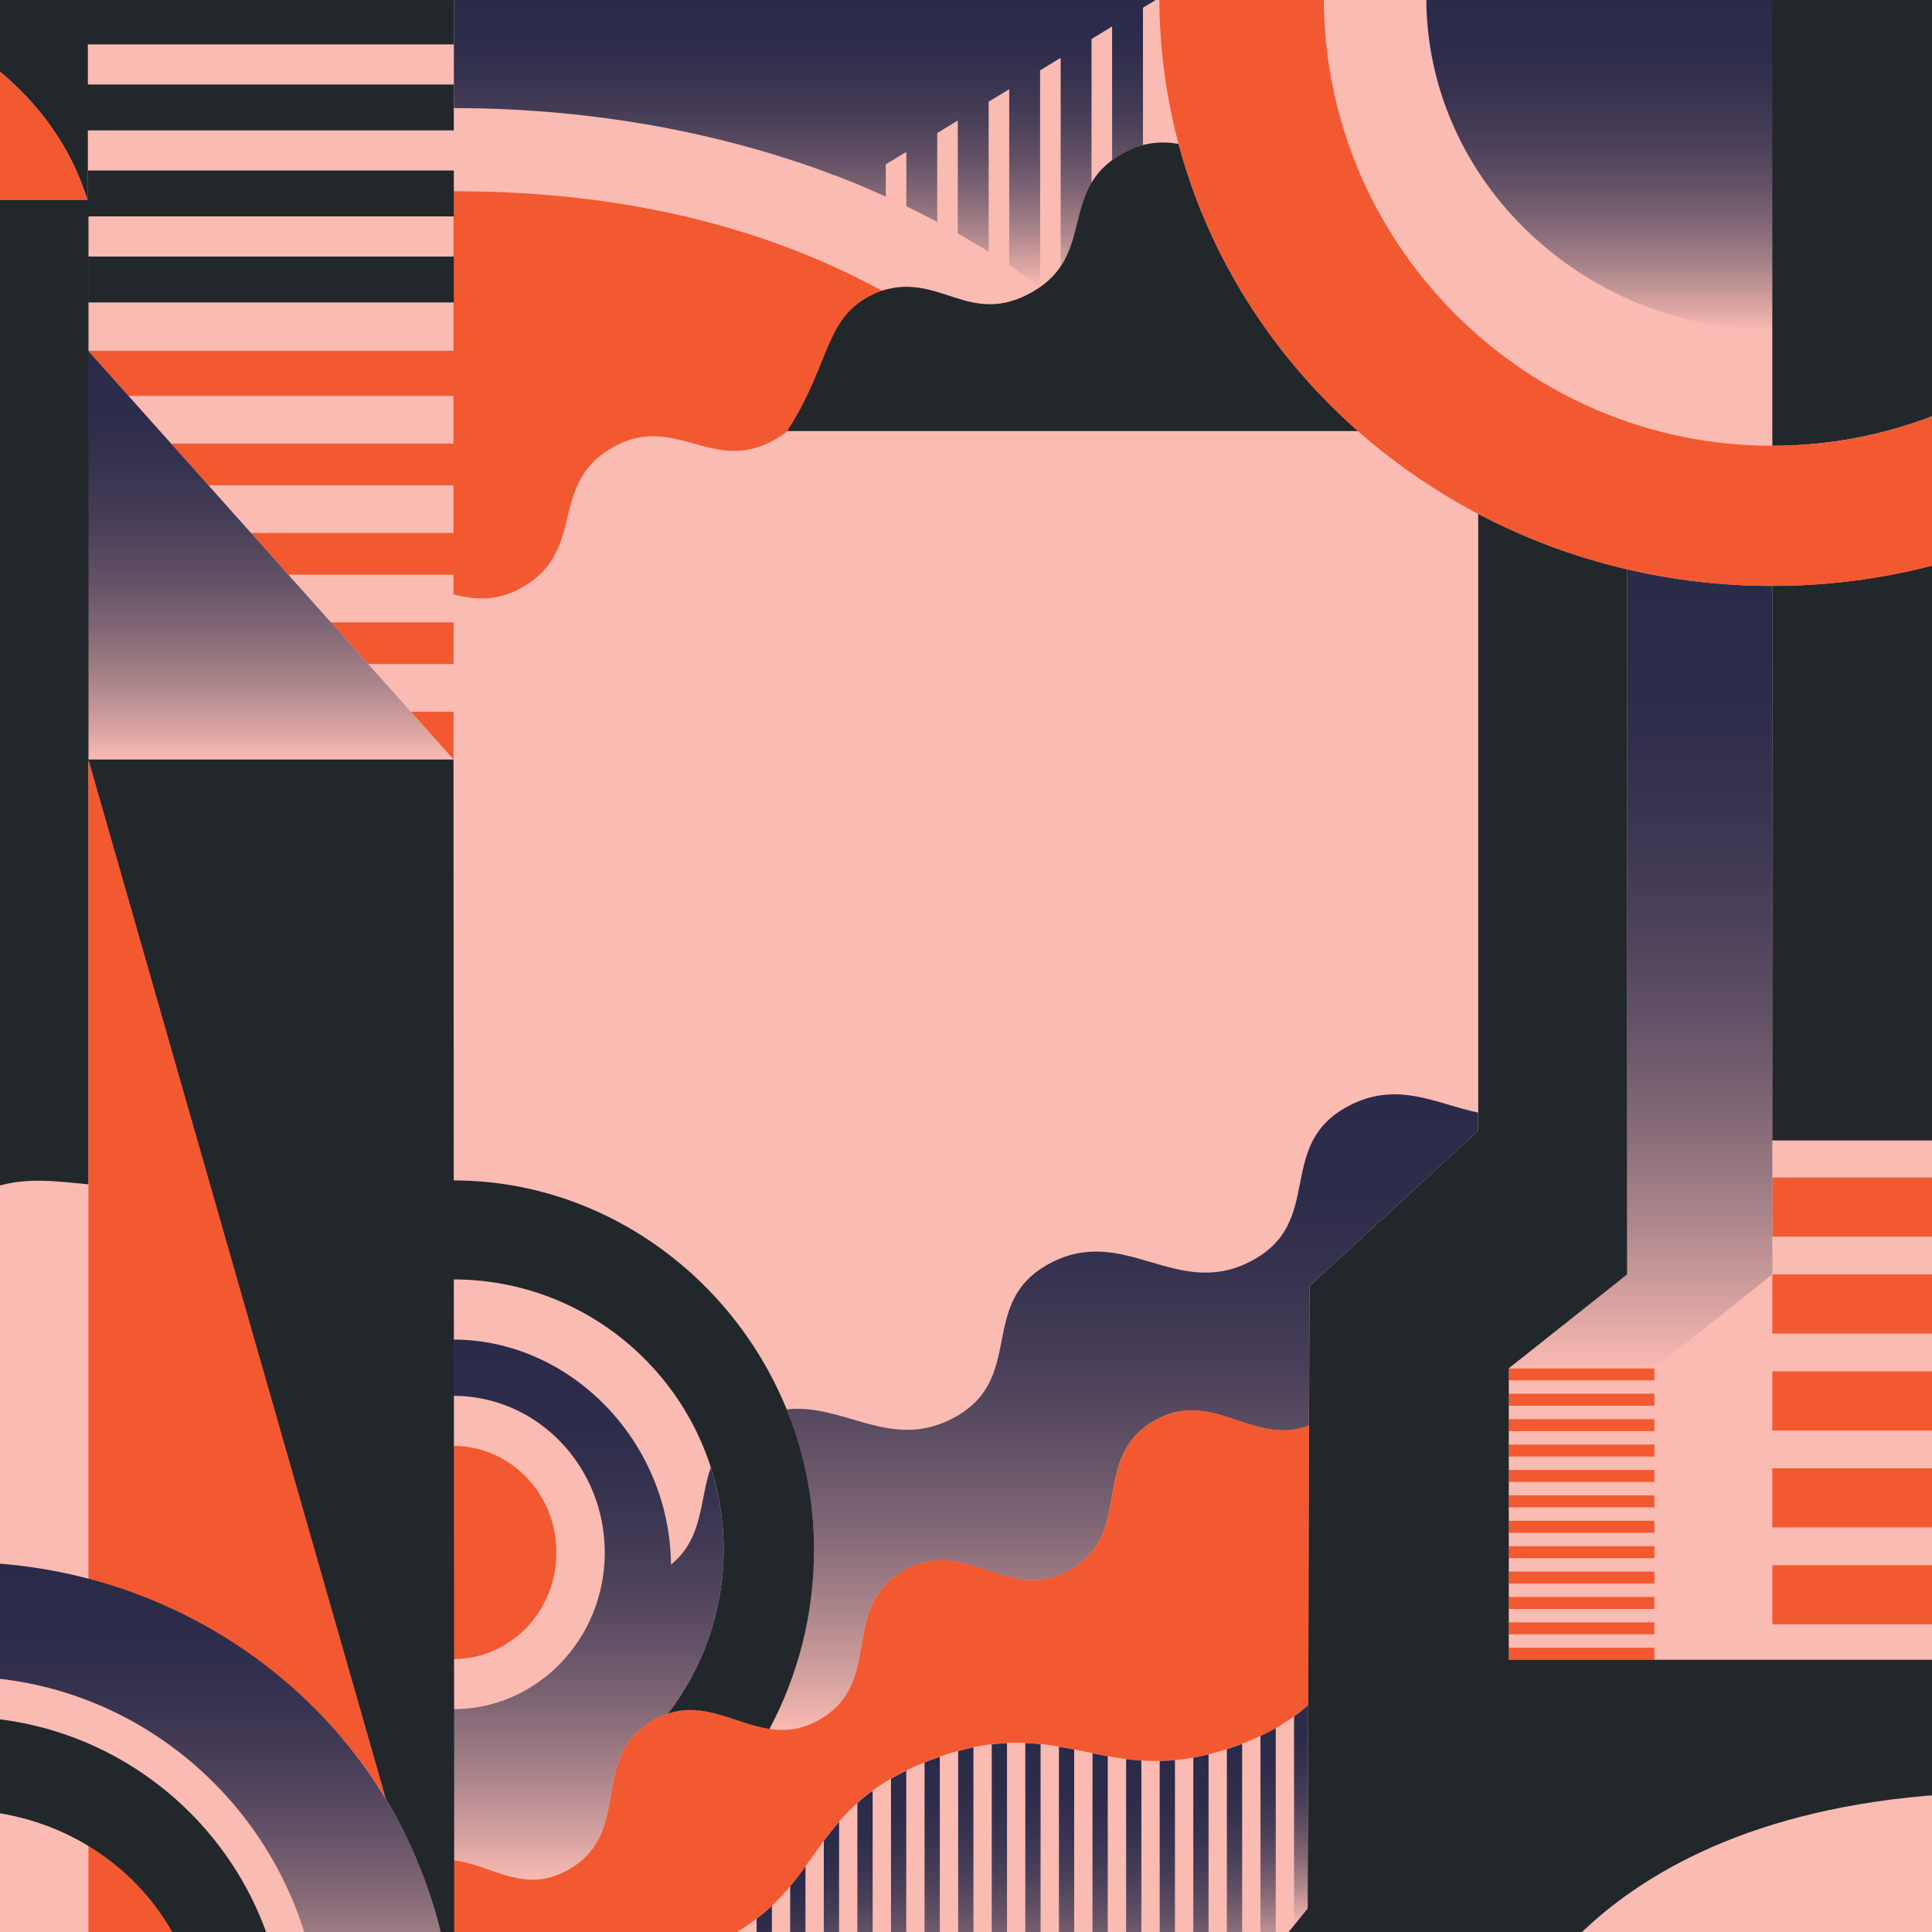 <?xml version="1.0" encoding="utf-8"?>
<!-- Generator: Adobe Illustrator 23.0.1, SVG Export Plug-In . SVG Version: 6.00 Build 0)  -->
<svg version="1.1" id="Layer_1" xmlns="http://www.w3.org/2000/svg" xmlns:xlink="http://www.w3.org/1999/xlink" x="0px" y="0px"
	 viewBox="0 0 4000 4000" enable-background="new 0 0 4000 4000" xml:space="preserve">
<rect x="0" y="0" width="4000" height="4000" fill="#333333" stroke="none"/>
<g>
	<defs>
		<rect id="SVGID_1_" x="0" width="4000" height="4000"/>
	</defs>
	<clipPath id="SVGID_2_">
		<use xlink:href="#SVGID_1_"  overflow="visible"/>
	</clipPath>
</g>
<g>
	<defs>
		<rect id="SVGID_3_" y="0" width="4000" height="4000"/>
	</defs>
	<clipPath id="SVGID_4_">
		<use xlink:href="#SVGID_3_"  overflow="visible"/>
	</clipPath>
	<g clip-path="url(#SVGID_4_)">
		<rect x="-2418.5" y="-10" fill="#F9BBB2" width="8580.2" height="4239"/>
		<polygon fill="#F25930" points="182.6,726.3 938.9,1572.5 939.6,726.3 		"/>
		<g>
			<path fill="#22272B" d="M6059.5,1688.8c-32.3-17.5-69.5-27.5-109.3-27.5c-0.3,0-0.6,0-0.8,0L5744,1789.2
				c-13.4,27.8-21,58.7-21,91.2v17.9L6059.5,1688.8z"/>
			<polygon fill="#22272B" points="6175.4,2281.5 6175.4,2185.5 5722.9,2467.1 5722.9,2563.1 			"/>
			<polygon fill="#22272B" points="6175.4,2447.7 6175.4,2351.7 5722.9,2633.3 5722.9,2729.3 			"/>
			<polygon fill="#22272B" points="6175.4,2613.9 6175.4,2517.9 5722.9,2799.5 5722.9,2895.5 			"/>
			<polygon fill="#22272B" points="6175.4,2115.3 6175.4,2019.3 5722.9,2300.9 5722.9,2396.9 			"/>
			<polygon fill="#22272B" points="6175.4,2780.1 6175.4,2684.1 5722.9,2965.7 5722.9,3061.7 			"/>
			<path fill="#22272B" d="M6175.4,1949.1v-68.7c0-8.9-0.7-17.6-1.8-26.2l-450.7,280.5v96L6175.4,1949.1z"/>
			<path fill="#22272B" d="M6157.3,1794.2c-11.1-25.2-26.9-47.9-46.3-67.2l-388,241.5v96L6157.3,1794.2z"/>
			<polygon fill="#22272B" points="6175.4,4109.8 6175.4,4013.8 5827.9,4230 5982.2,4230 			"/>
			<polygon fill="#22272B" points="6175.4,2946.3 6175.4,2850.3 5722.9,3131.9 5722.9,3227.9 			"/>
			<polygon fill="#22272B" points="6175.4,3777.4 6175.4,3681.4 5722.9,3962.9 5722.9,4058.9 			"/>
			<polygon fill="#22272B" points="6175.4,3943.6 6175.4,3847.6 5722.9,4129.1 5722.9,4225.1 			"/>
			<polygon fill="#22272B" points="6175.4,4180 6095,4230 6175.4,4230 			"/>
			<polygon fill="#22272B" points="6175.4,3611.2 6175.4,3515.2 5722.9,3796.7 5722.9,3892.7 			"/>
			<polygon fill="#22272B" points="6175.4,3445 6175.4,3348.9 5722.9,3630.5 5722.9,3726.5 			"/>
			<polygon fill="#22272B" points="6175.4,3112.5 6175.4,3016.5 5722.9,3298.1 5722.9,3394.1 			"/>
			<polygon fill="#22272B" points="6175.4,3278.8 6175.4,3182.7 5722.9,3464.3 5722.9,3560.3 			"/>
		</g>
		<path fill="#F25930" d="M4099,2361.3v759.4v41.6c83.8,0,244.9-41.7,325.4-108.8c158.8-132.6,17.4-269.6,186.2-389.1
			c62.7-44.4,122.9-51.6,182.6-49.2c101,4,200.3,35.4,306.5-39.7c92.3-65.3,91.2-140.8,96.7-214.1h-929.2h-73.9H4099z"/>
		<path fill="none" d="M2089.4,549V-10h-42.6v531.4C2061.4,530.6,2075.6,539.8,2089.4,549z"/>
		<path fill="none" d="M2195.9,626.1V-10h-42.6v603.7C2168,604.5,2182.2,615.3,2195.9,626.1z"/>
		<path fill="none" d="M1876.5,427V-10h-42.6v417.1C1848.2,413.6,1862.4,420.2,1876.5,427z"/>
		<path fill="none" d="M1770.1,379.3V-10h-42.6v372.5C1741.7,368,1756,373.5,1770.1,379.3z"/>
		<path fill="none" d="M1983,483.4V-10h-42.6v469.6C1954.7,467.3,1968.9,475.4,1983,483.4z"/>
		<path fill="none" d="M2408.8,829.8V-10h-42.6v792C2381.7,798.6,2395.9,814.5,2408.8,829.8z"/>
		<path fill="none" d="M2302.4,717.9V-10h-42.6v689.1C2274.7,692.2,2288.9,705.1,2302.4,717.9z"/>
		<path fill="#2A2A49" d="M1727.5-10h-21.7v364.1c7.3,2.7,14.5,5.6,21.7,8.4V-10z"/>
		<linearGradient id="SVGID_5_" gradientUnits="userSpaceOnUse" x1="1464.7" y1="3544.097" x2="1464.7" y2="3543.947">
			<stop  offset="0" style="stop-color:#F9BBB2"/>
			<stop  offset="7.049590e-02" style="stop-color:#DAA5A2"/>
			<stop  offset="0.188" style="stop-color:#AB858B"/>
			<stop  offset="0.31" style="stop-color:#846976"/>
			<stop  offset="0.435" style="stop-color:#635266"/>
			<stop  offset="0.563" style="stop-color:#4A4059"/>
			<stop  offset="0.697" style="stop-color:#383450"/>
			<stop  offset="0.838" style="stop-color:#2D2C4B"/>
			<stop  offset="1" style="stop-color:#2A2A49"/>
		</linearGradient>
		<path fill="url(#SVGID_5_)" d="M1464.3,3543.9c0.2,0,0.5,0.1,0.7,0.1C1464.8,3544,1464.6,3544,1464.3,3543.9z"/>
		<linearGradient id="SVGID_6_" gradientUnits="userSpaceOnUse" x1="1490.106" y1="3550.623" x2="1490.106" y2="3549.804">
			<stop  offset="0" style="stop-color:#F9BBB2"/>
			<stop  offset="7.049590e-02" style="stop-color:#DAA5A2"/>
			<stop  offset="0.188" style="stop-color:#AB858B"/>
			<stop  offset="0.31" style="stop-color:#846976"/>
			<stop  offset="0.435" style="stop-color:#635266"/>
			<stop  offset="0.563" style="stop-color:#4A4059"/>
			<stop  offset="0.697" style="stop-color:#383450"/>
			<stop  offset="0.838" style="stop-color:#2D2C4B"/>
			<stop  offset="1" style="stop-color:#2A2A49"/>
		</linearGradient>
		<path fill="url(#SVGID_6_)" d="M1488.6,3549.8c1,0.3,1.9,0.5,2.9,0.8C1490.6,3550.3,1489.6,3550.1,1488.6,3549.8z"/>
		<linearGradient id="SVGID_7_" gradientUnits="userSpaceOnUse" x1="1477.686" y1="3547.2" x2="1477.686" y2="3546.612">
			<stop  offset="0" style="stop-color:#F9BBB2"/>
			<stop  offset="7.049590e-02" style="stop-color:#DAA5A2"/>
			<stop  offset="0.188" style="stop-color:#AB858B"/>
			<stop  offset="0.31" style="stop-color:#846976"/>
			<stop  offset="0.435" style="stop-color:#635266"/>
			<stop  offset="0.563" style="stop-color:#4A4059"/>
			<stop  offset="0.697" style="stop-color:#383450"/>
			<stop  offset="0.838" style="stop-color:#2D2C4B"/>
			<stop  offset="1" style="stop-color:#2A2A49"/>
		</linearGradient>
		<path fill="url(#SVGID_7_)" d="M1476.5,3546.6c0.8,0.2,1.6,0.4,2.4,0.6C1478.1,3547,1477.3,3546.8,1476.5,3546.6z"/>
		<linearGradient id="SVGID_8_" gradientUnits="userSpaceOnUse" x1="1218.561" y1="3892.043" x2="1218.561" y2="2773.493">
			<stop  offset="0" style="stop-color:#F9BBB2"/>
			<stop  offset="7.049590e-02" style="stop-color:#DAA5A2"/>
			<stop  offset="0.188" style="stop-color:#AB858B"/>
			<stop  offset="0.31" style="stop-color:#846976"/>
			<stop  offset="0.435" style="stop-color:#635266"/>
			<stop  offset="0.563" style="stop-color:#4A4059"/>
			<stop  offset="0.697" style="stop-color:#383450"/>
			<stop  offset="0.838" style="stop-color:#2D2C4B"/>
			<stop  offset="1" style="stop-color:#2A2A49"/>
		</linearGradient>
		<path fill="url(#SVGID_8_)" d="M938.9,3538.6v313.1c82.1,9.8,147.5,73.7,241.5,17.4c129.7-77.5,39.5-228.4,169.2-305.9
			c11.4-6.8,22.6-11.8,33.4-15.4l0,0c72.2-94.2,115.1-211.9,115.1-339.5c0-59.3-9.3-116.4-26.5-170
			c-23.8,68.1-14.9,145.9-82.4,201.2c-2.3-256.1-208.9-466-450.5-466l0.1,116.4c173,0,313.3,145.2,313.3,324.4
			C1252.2,3393.4,1111.9,3538.6,938.9,3538.6z"/>
		<linearGradient id="SVGID_9_" gradientUnits="userSpaceOnUse" x1="2280.561" y1="3581.861" x2="2280.561" y2="2265.681">
			<stop  offset="0" style="stop-color:#F9BBB2"/>
			<stop  offset="7.049590e-02" style="stop-color:#DAA5A2"/>
			<stop  offset="0.188" style="stop-color:#AB858B"/>
			<stop  offset="0.31" style="stop-color:#846976"/>
			<stop  offset="0.435" style="stop-color:#635266"/>
			<stop  offset="0.563" style="stop-color:#4A4059"/>
			<stop  offset="0.697" style="stop-color:#383450"/>
			<stop  offset="0.838" style="stop-color:#2D2C4B"/>
			<stop  offset="1" style="stop-color:#2A2A49"/>
		</linearGradient>
		<path fill="url(#SVGID_9_)" d="M2792.2,2289.7c-154.4,81.4-47,239.7-201.5,321.1c-154.4,81.4-261.8-76.9-416.2,4.4
			c-154.4,81.4-47,239.7-201.5,321.1c-129.4,68.2-225.8-31.9-344.5-18.2c36.4,89.5,56.8,187.5,56.8,290.2
			c0,134.8-33.6,261.4-92.4,371.4c-31.5-4.8-61.7-16.8-92.3-26.3c63.1,19.6,124.4,50,198.6,5.6c129.7-77.5,39.5-228.4,169.2-305.9
			c129.7-77.5,219.9,73.3,349.6-4.2c129.7-77.5,39.5-228.4,169.2-305.9c120.6-72.1,207.1,53.2,322.9,8.8l0.8-289l349.4-321.8v-37.5
			C2973.7,2285.5,2893,2236.6,2792.2,2289.7z"/>
		<linearGradient id="SVGID_10_" gradientUnits="userSpaceOnUse" x1="1438.1" y1="3540.643" x2="1438.1" y2="3540.628">
			<stop  offset="0" style="stop-color:#F9BBB2"/>
			<stop  offset="7.049590e-02" style="stop-color:#DAA5A2"/>
			<stop  offset="0.188" style="stop-color:#AB858B"/>
			<stop  offset="0.31" style="stop-color:#846976"/>
			<stop  offset="0.435" style="stop-color:#635266"/>
			<stop  offset="0.563" style="stop-color:#4A4059"/>
			<stop  offset="0.697" style="stop-color:#383450"/>
			<stop  offset="0.838" style="stop-color:#2D2C4B"/>
			<stop  offset="1" style="stop-color:#2A2A49"/>
		</linearGradient>
		<path fill="url(#SVGID_10_)" d="M1437.9,3540.6c0.1,0,0.2,0,0.3,0C1438.2,3540.6,1438,3540.6,1437.9,3540.6z"/>
		<linearGradient id="SVGID_11_" gradientUnits="userSpaceOnUse" x1="1411.237" y1="3541.528" x2="1411.237" y2="3541.443">
			<stop  offset="0" style="stop-color:#F9BBB2"/>
			<stop  offset="7.049590e-02" style="stop-color:#DAA5A2"/>
			<stop  offset="0.188" style="stop-color:#AB858B"/>
			<stop  offset="0.31" style="stop-color:#846976"/>
			<stop  offset="0.435" style="stop-color:#635266"/>
			<stop  offset="0.563" style="stop-color:#4A4059"/>
			<stop  offset="0.697" style="stop-color:#383450"/>
			<stop  offset="0.838" style="stop-color:#2D2C4B"/>
			<stop  offset="1" style="stop-color:#2A2A49"/>
		</linearGradient>
		<path fill="url(#SVGID_11_)" d="M1410.8,3541.5c0.3,0,0.5-0.1,0.8-0.1C1411.4,3541.5,1411.1,3541.5,1410.8,3541.5z"/>
		<linearGradient id="SVGID_12_" gradientUnits="userSpaceOnUse" x1="1424.733" y1="3540.508" x2="1424.733" y2="3540.463">
			<stop  offset="0" style="stop-color:#F9BBB2"/>
			<stop  offset="7.049590e-02" style="stop-color:#DAA5A2"/>
			<stop  offset="0.188" style="stop-color:#AB858B"/>
			<stop  offset="0.31" style="stop-color:#846976"/>
			<stop  offset="0.435" style="stop-color:#635266"/>
			<stop  offset="0.563" style="stop-color:#4A4059"/>
			<stop  offset="0.697" style="stop-color:#383450"/>
			<stop  offset="0.838" style="stop-color:#2D2C4B"/>
			<stop  offset="1" style="stop-color:#2A2A49"/>
		</linearGradient>
		<path fill="url(#SVGID_12_)" d="M1425.4,3540.5c-0.5,0-0.9,0-1.4,0C1424.5,3540.5,1425,3540.5,1425.4,3540.5z"/>
		<path fill="#F25930" d="M938.9,2993.7c117.7,0,213.1,98.8,213.1,220.6c0,121.8-95.4,220.6-213.1,220.6"/>
		<g>
			<rect x="942.3" y="603.7" fill="#2A2A49" width="3" height="288.8"/>
		</g>
		<linearGradient id="SVGID_13_" gradientUnits="userSpaceOnUse" x1="5833.077" y1="2071.785" x2="5833.077" y2="763.961">
			<stop  offset="0" style="stop-color:#F9BBB2"/>
			<stop  offset="7.049590e-02" style="stop-color:#DAA5A2"/>
			<stop  offset="0.188" style="stop-color:#AB858B"/>
			<stop  offset="0.31" style="stop-color:#846976"/>
			<stop  offset="0.435" style="stop-color:#635266"/>
			<stop  offset="0.563" style="stop-color:#4A4059"/>
			<stop  offset="0.697" style="stop-color:#383450"/>
			<stop  offset="0.838" style="stop-color:#2D2C4B"/>
			<stop  offset="1" style="stop-color:#2A2A49"/>
		</linearGradient>
		<path fill="url(#SVGID_13_)" d="M5892.4,1087.2c-66.3,7.7-131.7-4.7-199,15.4c-137.6,41-181.7,177-189.1,307.8v661.4h237.7
			l-0.2-169.4v-22c0-120.5,94.9-219.1,210.9-219.1c116,0,209,98.6,209,219.1V764C6139.6,917.9,6047.2,1071.8,5892.4,1087.2z"/>
		<polygon fill="#22272B" points="-2418.6,1195.3 -1629.2,2038.5 -1629.2,1194.8 		"/>
		<linearGradient id="SVGID_14_" gradientUnits="userSpaceOnUse" x1="-2204.899" y1="4239" x2="-2204.899" y2="3688.818">
			<stop  offset="0" style="stop-color:#F9BBB2"/>
			<stop  offset="7.049590e-02" style="stop-color:#DAA5A2"/>
			<stop  offset="0.188" style="stop-color:#AB858B"/>
			<stop  offset="0.31" style="stop-color:#846976"/>
			<stop  offset="0.435" style="stop-color:#635266"/>
			<stop  offset="0.563" style="stop-color:#4A4059"/>
			<stop  offset="0.697" style="stop-color:#383450"/>
			<stop  offset="0.838" style="stop-color:#2D2C4B"/>
			<stop  offset="1" style="stop-color:#2A2A49"/>
		</linearGradient>
		<polygon fill="url(#SVGID_14_)" points="-2418.5,3688.8 -2418.5,4239 -1991.3,4239 		"/>
		<g>
			<polygon fill="none" points="-2172.9,421.3 -1628.8,421.3 -1628.8,393.1 -2189.3,393.1 			"/>
			<polygon fill="none" points="-1986.6,741.9 -1628.8,741.9 -1628.8,713.7 -2003,713.7 			"/>
			<polygon fill="none" points="-2048.7,635.1 -1628.8,635.1 -1628.8,606.9 -2065.1,606.9 			"/>
			<polygon fill="none" points="-2017.7,688.5 -1628.8,688.5 -1628.8,660.3 -2034.1,660.3 			"/>
			<polygon fill="none" points="-2079.8,581.6 -1628.8,581.6 -1628.8,553.4 -2096.1,553.4 			"/>
			<polygon fill="none" points="-2141.8,474.8 -1628.8,474.8 -1628.8,446.6 -2158.2,446.6 			"/>
			<polygon fill="none" points="-2110.8,528.2 -1628.8,528.2 -1628.8,500 -2127.2,500 			"/>
			<polygon fill="none" points="-1723.1,1194.8 -1628.8,1194.8 -1628.8,1194.8 -1723.6,1194.8 			"/>
			<polygon fill="none" points="-1955.6,795.4 -1628.8,795.4 -1628.8,767.2 -1972,767.2 			"/>
			<polygon fill="none" points="-1862.4,955.7 -1628.8,955.7 -1628.8,927.5 -1878.8,927.5 			"/>
			<polygon fill="none" points="-1893.5,902.2 -1628.8,902.2 -1628.8,874 -1909.9,874 			"/>
			<polygon fill="none" points="-1800.3,1062.6 -1628.8,1062.6 -1628.8,1034.3 -1816.7,1034.3 			"/>
			<polygon fill="none" points="-1769.3,1116 -1628.8,1116 -1628.8,1087.8 -1785.7,1087.8 			"/>
			<polygon fill="none" points="-1738.2,1169.4 -1628.8,1169.4 -1628.8,1141.2 -1754.6,1141.2 			"/>
			<polygon fill="none" points="-1924.5,848.8 -1628.8,848.8 -1628.8,820.6 -1940.9,820.6 			"/>
			<polygon fill="none" points="-2235,314.5 -1628.8,314.5 -1628.8,286.3 -2251.4,286.3 			"/>
			<polygon fill="none" points="-2328.1,154.2 -1628.8,154.2 -1628.8,126 -2344.5,126 			"/>
			<polygon fill="none" points="-2297.1,207.6 -1628.8,207.6 -1628.8,179.4 -2313.5,179.4 			"/>
			<polygon fill="none" points="-1831.4,1009.1 -1628.8,1009.1 -1628.8,980.9 -1847.8,980.9 			"/>
			<polygon fill="none" points="-2266,261 -1628.8,261 -1628.8,232.8 -2282.4,232.8 			"/>
			<polygon fill="none" points="-2203.9,367.9 -1628.8,367.9 -1628.8,339.7 -2220.3,339.7 			"/>
			<polygon fill="none" points="-2390.2,47.3 -1628.8,47.3 -1628.8,19.1 -2406.6,19.1 			"/>
			<polygon fill="none" points="-2359.2,100.7 -1628.8,100.7 -1628.8,72.5 -2375.6,72.5 			"/>
			<polygon fill="#F25930" points="-2406.6,19.1 -1628.8,19.1 -1628.8,-0.7 -2418.1,-0.7 			"/>
			<polygon fill="#F25930" points="-2375.6,72.5 -1628.8,72.5 -1628.8,47.3 -2390.2,47.3 			"/>
			<polygon fill="#F25930" points="-2344.5,126 -1628.8,126 -1628.8,100.7 -2359.2,100.7 			"/>
			<polygon fill="#F25930" points="-2313.5,179.4 -1628.8,179.4 -1628.8,154.2 -2328.1,154.2 			"/>
			<polygon fill="#F25930" points="-2282.4,232.8 -1628.8,232.8 -1628.8,207.6 -2297.1,207.6 			"/>
			<polygon fill="#F25930" points="-2251.4,286.3 -1628.8,286.3 -1628.8,261 -2266,261 			"/>
			<polygon fill="#F25930" points="-2220.3,339.7 -1628.8,339.7 -1628.8,314.5 -2235,314.5 			"/>
			<polygon fill="#F25930" points="-2189.3,393.1 -1628.8,393.1 -1628.8,367.9 -2203.9,367.9 			"/>
			<polygon fill="#F25930" points="-2158.2,446.6 -1628.8,446.6 -1628.8,421.3 -2172.9,421.3 			"/>
			<polygon fill="#F25930" points="-2127.2,500 -1628.8,500 -1628.8,474.8 -2141.8,474.8 			"/>
			<polygon fill="#F25930" points="-2096.1,553.4 -1628.8,553.4 -1628.8,528.2 -2110.8,528.2 			"/>
			<polygon fill="#F25930" points="-2065.1,606.9 -1628.8,606.9 -1628.8,581.6 -2079.8,581.6 			"/>
			<polygon fill="#F25930" points="-2034.1,660.3 -1628.8,660.3 -1628.8,635.1 -2048.7,635.1 			"/>
			<polygon fill="#F25930" points="-2003,713.7 -1628.8,713.7 -1628.8,688.5 -2017.7,688.5 			"/>
			<polygon fill="#F25930" points="-1972,767.2 -1628.8,767.2 -1628.8,741.9 -1986.6,741.9 			"/>
			<polygon fill="#F25930" points="-1940.9,820.6 -1628.8,820.6 -1628.8,795.4 -1955.6,795.4 			"/>
			<polygon fill="#F25930" points="-1909.9,874 -1628.8,874 -1628.8,848.8 -1924.5,848.8 			"/>
			<polygon fill="#F25930" points="-1878.8,927.5 -1628.8,927.5 -1628.8,902.2 -1893.5,902.2 			"/>
			<polygon fill="#F25930" points="-1847.8,980.9 -1628.8,980.9 -1628.8,955.7 -1862.4,955.7 			"/>
			<polygon fill="#F25930" points="-1816.7,1034.3 -1628.8,1034.3 -1628.8,1009.1 -1831.4,1009.1 			"/>
			<polygon fill="#F25930" points="-1785.7,1087.8 -1628.8,1087.8 -1628.8,1062.6 -1800.3,1062.6 			"/>
			<polygon fill="#F25930" points="-1754.6,1141.2 -1628.8,1141.2 -1628.8,1116 -1769.3,1116 			"/>
			<polygon fill="#F25930" points="-1723.6,1194.8 -1628.8,1194.8 -1628.8,1169.4 -1738.2,1169.4 			"/>
			<linearGradient id="SVGID_15_" gradientUnits="userSpaceOnUse" x1="-2070.861" y1="1194.78" x2="-2070.861" y2="-0.712">
				<stop  offset="0" style="stop-color:#F9BBB2"/>
				<stop  offset="7.049590e-02" style="stop-color:#DAA5A2"/>
				<stop  offset="0.188" style="stop-color:#AB858B"/>
				<stop  offset="0.31" style="stop-color:#846976"/>
				<stop  offset="0.435" style="stop-color:#635266"/>
				<stop  offset="0.563" style="stop-color:#4A4059"/>
				<stop  offset="0.697" style="stop-color:#383450"/>
				<stop  offset="0.838" style="stop-color:#2D2C4B"/>
				<stop  offset="1" style="stop-color:#2A2A49"/>
			</linearGradient>
			<polygon fill="url(#SVGID_15_)" points="-2418.6,1194.8 -2418.1,-0.7 -1723.1,1194.8 			"/>
		</g>
		<path fill="#F25930" d="M6163.3,329.9c-186.3,0-332.1-149.2-332.1-333.2h332.1V329.9z"/>
		<g>
			<g>
				<rect x="3123.7" y="2833" fill="#F25930" width="301.5" height="24.8"/>
			</g>
			<g>
				<rect x="3123.7" y="2885.6" fill="#F25930" width="301.5" height="24.8"/>
			</g>
			<g>
				<rect x="3123.7" y="2938.2" fill="#F25930" width="301.5" height="24.8"/>
			</g>
			<g>
				<rect x="3123.7" y="2990.8" fill="#F25930" width="301.5" height="24.8"/>
			</g>
			<g>
				<rect x="3123.7" y="3043.4" fill="#F25930" width="301.5" height="24.8"/>
			</g>
			<g>
				<rect x="3123.7" y="3096" fill="#F25930" width="301.5" height="24.8"/>
			</g>
			<g>
				<rect x="3123.7" y="3148.6" fill="#F25930" width="301.5" height="24.8"/>
			</g>
			<g>
				<rect x="3123.7" y="3201.2" fill="#F25930" width="301.5" height="24.8"/>
			</g>
			<g>
				<rect x="3123.7" y="3253.8" fill="#F25930" width="301.5" height="24.8"/>
			</g>
			<g>
				<rect x="3123.7" y="3306.4" fill="#F25930" width="301.5" height="24.8"/>
			</g>
			<g>
				<rect x="3123.7" y="3358.9" fill="#F25930" width="301.5" height="24.8"/>
			</g>
			<g>
				<rect x="3123.7" y="3411.5" fill="#F25930" width="301.5" height="24.8"/>
			</g>
		</g>
		<g>
			<g>
				
					<rect x="3823.5" y="2283.8" transform="matrix(-1.836970e-16 1 -1 -1.836970e-16 6383.738 -1385.574)" fill="#F25930" width="122.4" height="430.5"/>
			</g>
			<g>
				
					<rect x="3823.5" y="2484.5" transform="matrix(-1.836970e-16 1 -1 -1.836970e-16 6584.412 -1184.9)" fill="#F25930" width="122.4" height="430.5"/>
			</g>
			<g>
				
					<rect x="3823.5" y="2685.2" transform="matrix(-1.836970e-16 1 -1 -1.836970e-16 6785.087 -984.225)" fill="#F25930" width="122.4" height="430.5"/>
			</g>
			<g>
				
					<rect x="3823.5" y="2885.9" transform="matrix(-1.836970e-16 1 -1 -1.836970e-16 6985.762 -783.55)" fill="#F25930" width="122.4" height="430.5"/>
			</g>
			<g>
				
					<rect x="3823.5" y="3086.5" transform="matrix(-1.836970e-16 1 -1 -1.836970e-16 7186.436 -582.876)" fill="#F25930" width="122.4" height="430.5"/>
			</g>
		</g>
		<linearGradient id="SVGID_16_" gradientUnits="userSpaceOnUse" x1="3396.563" y1="2832.972" x2="3396.563" y2="1178.636">
			<stop  offset="0" style="stop-color:#F9BBB2"/>
			<stop  offset="7.049590e-02" style="stop-color:#DAA5A2"/>
			<stop  offset="0.188" style="stop-color:#AB858B"/>
			<stop  offset="0.31" style="stop-color:#846976"/>
			<stop  offset="0.435" style="stop-color:#635266"/>
			<stop  offset="0.563" style="stop-color:#4A4059"/>
			<stop  offset="0.697" style="stop-color:#383450"/>
			<stop  offset="0.838" style="stop-color:#2D2C4B"/>
			<stop  offset="1" style="stop-color:#2A2A49"/>
		</linearGradient>
		<path fill="url(#SVGID_16_)" d="M3669.4,1213.1c-103.6,0-204.3-12-300.7-34.5v1459.9l-245,194.4h301.5l244.2-194.4V1213.1
			L3669.4,1213.1z"/>
		<linearGradient id="SVGID_17_" gradientUnits="userSpaceOnUse" x1="3314.184" y1="683.691" x2="3314.184" y2="-4.96">
			<stop  offset="0" style="stop-color:#F9BBB2"/>
			<stop  offset="7.049590e-02" style="stop-color:#DAA5A2"/>
			<stop  offset="0.188" style="stop-color:#AB858B"/>
			<stop  offset="0.31" style="stop-color:#846976"/>
			<stop  offset="0.435" style="stop-color:#635266"/>
			<stop  offset="0.563" style="stop-color:#4A4059"/>
			<stop  offset="0.697" style="stop-color:#383450"/>
			<stop  offset="0.838" style="stop-color:#2D2C4B"/>
			<stop  offset="1" style="stop-color:#2A2A49"/>
		</linearGradient>
		<path fill="url(#SVGID_17_)" d="M3675.5-5h-722.5c0,379.7,326,688.7,722.5,688.7V-5z"/>
		<path fill="none" d="M4260.1,2040.8c15.2,2.8,30.6,4.7,45.9,5.5C4291.6,2045,4276.3,2043.1,4260.1,2040.8z"/>
		<path fill="#22272B" d="M4306,2046.3c4.5,0.4,9,0.8,13.3,1.1v-0.7C4314.9,2046.7,4310.5,2046.5,4306,2046.3z"/>
		<linearGradient id="SVGID_18_" gradientUnits="userSpaceOnUse" x1="-704.746" y1="417.373" x2="-704.746" y2="-0.461">
			<stop  offset="0" style="stop-color:#F9BBB2"/>
			<stop  offset="7.049590e-02" style="stop-color:#DAA5A2"/>
			<stop  offset="0.188" style="stop-color:#AB858B"/>
			<stop  offset="0.31" style="stop-color:#846976"/>
			<stop  offset="0.435" style="stop-color:#635266"/>
			<stop  offset="0.563" style="stop-color:#4A4059"/>
			<stop  offset="0.697" style="stop-color:#383450"/>
			<stop  offset="0.838" style="stop-color:#2D2C4B"/>
			<stop  offset="1" style="stop-color:#2A2A49"/>
		</linearGradient>
		<path fill="url(#SVGID_18_)" d="M-1008.2,417.4c77.9-243.8,321-417.8,607-417.8h0v203.6c-163.4,0.4-301.1,115.2-328,214.3H-1008.2
			z"/>
		<path fill="#22272B" d="M-401.3-0.1c276.5,8.6,512.3,181.2,583.2,417.5V-0.3l-585.8,0.2c0.9,0,1.8,0.1,2.6,0.1V-0.1z"/>
		<path fill="#F25930" d="M181.9,417.4C111.1,181.1-124.8,8.5-401.3-0.1v203.2c168.8,0,327,136.5,330.6,214.3H181.9z"/>
		<g>
			<path fill="#F25930" d="M183.2,3820.7v408.1h235.5C418.6,4056.7,324.6,3905.8,183.2,3820.7z"/>
		</g>
		<g>
			
				<rect x="513.3" y="492.2" transform="matrix(-1.836970e-16 1 -1 -1.836970e-16 1431.804 306.386)" fill="#F9BBB2" width="98.7" height="753.7"/>
			
				<rect x="513.3" y="677.3" transform="matrix(-1.836970e-16 1 -1 -1.836970e-16 1616.851 491.433)" fill="#F9BBB2" width="98.7" height="753.7"/>
			
				<rect x="513.3" y="862.3" transform="matrix(-1.836970e-16 1 -1 -1.836970e-16 1801.897 676.48)" fill="#F9BBB2" width="98.7" height="753.7"/>
			
				<rect x="513.3" y="1047.4" transform="matrix(-1.836970e-16 1 -1 -1.836970e-16 1986.945 861.527)" fill="#F9BBB2" width="98.7" height="753.7"/>
		</g>
		<linearGradient id="SVGID_19_" gradientUnits="userSpaceOnUse" x1="560.398" y1="1572.516" x2="560.398" y2="726.294">
			<stop  offset="0" style="stop-color:#F9BBB2"/>
			<stop  offset="7.049590e-02" style="stop-color:#DAA5A2"/>
			<stop  offset="0.188" style="stop-color:#AB858B"/>
			<stop  offset="0.31" style="stop-color:#846976"/>
			<stop  offset="0.435" style="stop-color:#635266"/>
			<stop  offset="0.563" style="stop-color:#4A4059"/>
			<stop  offset="0.697" style="stop-color:#383450"/>
			<stop  offset="0.838" style="stop-color:#2D2C4B"/>
			<stop  offset="1" style="stop-color:#2A2A49"/>
		</linearGradient>
		<polygon fill="url(#SVGID_19_)" points="938.9,1572.5 182.6,726.3 181.9,1572.5 		"/>
		<rect x="-1629.2" y="1194.8" fill="#F25930" width="459.9" height="1071.5"/>
		<linearGradient id="SVGID_20_" gradientUnits="userSpaceOnUse" x1="-1585.535" y1="2658.737" x2="-1585.535" y2="2266.322">
			<stop  offset="0" style="stop-color:#F9BBB2"/>
			<stop  offset="7.049590e-02" style="stop-color:#DAA5A2"/>
			<stop  offset="0.188" style="stop-color:#AB858B"/>
			<stop  offset="0.31" style="stop-color:#846976"/>
			<stop  offset="0.435" style="stop-color:#635266"/>
			<stop  offset="0.563" style="stop-color:#4A4059"/>
			<stop  offset="0.697" style="stop-color:#383450"/>
			<stop  offset="0.838" style="stop-color:#2D2C4B"/>
			<stop  offset="1" style="stop-color:#2A2A49"/>
		</linearGradient>
		<polygon fill="url(#SVGID_20_)" points="-1544.8,2658.7 -2001.8,2658.7 -1629.2,2266.3 -1169.3,2266.3 		"/>
		<g>
			<linearGradient id="SVGID_21_" gradientUnits="userSpaceOnUse" x1="-812.778" y1="3405.861" x2="-812.778" y2="2118.437">
				<stop  offset="0" style="stop-color:#F9BBB2"/>
				<stop  offset="7.049590e-02" style="stop-color:#DAA5A2"/>
				<stop  offset="0.188" style="stop-color:#AB858B"/>
				<stop  offset="0.31" style="stop-color:#846976"/>
				<stop  offset="0.435" style="stop-color:#635266"/>
				<stop  offset="0.563" style="stop-color:#4A4059"/>
				<stop  offset="0.697" style="stop-color:#383450"/>
				<stop  offset="0.838" style="stop-color:#2D2C4B"/>
				<stop  offset="1" style="stop-color:#2A2A49"/>
			</linearGradient>
			<path fill="url(#SVGID_21_)" d="M-587.9,2411.9c-90.8,80.4-178.3-33.1-269.1,47.3c-90.8,80.4-3.3,194-94,274.5
				c-74.5,66-146.7,1.5-220.4,20.5l-2.7,643.1c-0.6,0.1-1.2,0.2-1.9,0.2c18.5-2,37-2.3,55.3-1.5c98.9,4,196.1,35.4,300.1-39.7
				c165.3-119.5,13.6-266.9,178.9-386.4c61.4-44.4,133.6-45.8,192-43.5v-807.9C-631.4,2217.5-497.1,2331.5-587.9,2411.9z"/>
			<linearGradient id="SVGID_22_" gradientUnits="userSpaceOnUse" x1="-1189.282" y1="3399.564" x2="-1189.282" y2="3399">
				<stop  offset="0" style="stop-color:#F9BBB2"/>
				<stop  offset="7.049590e-02" style="stop-color:#DAA5A2"/>
				<stop  offset="0.188" style="stop-color:#AB858B"/>
				<stop  offset="0.31" style="stop-color:#846976"/>
				<stop  offset="0.435" style="stop-color:#635266"/>
				<stop  offset="0.563" style="stop-color:#4A4059"/>
				<stop  offset="0.697" style="stop-color:#383450"/>
				<stop  offset="0.838" style="stop-color:#2D2C4B"/>
				<stop  offset="1" style="stop-color:#2A2A49"/>
			</linearGradient>
			<path fill="url(#SVGID_22_)" d="M-1187.5,3399c-1.2,0.2-2.4,0.4-3.6,0.6C-1189.9,3399.4-1188.7,3399.2-1187.5,3399z"/>
			<linearGradient id="SVGID_23_" gradientUnits="userSpaceOnUse" x1="-1204.278" y1="3402.358" x2="-1204.278" y2="3401.782">
				<stop  offset="0" style="stop-color:#F9BBB2"/>
				<stop  offset="7.049590e-02" style="stop-color:#DAA5A2"/>
				<stop  offset="0.188" style="stop-color:#AB858B"/>
				<stop  offset="0.31" style="stop-color:#846976"/>
				<stop  offset="0.435" style="stop-color:#635266"/>
				<stop  offset="0.563" style="stop-color:#4A4059"/>
				<stop  offset="0.697" style="stop-color:#383450"/>
				<stop  offset="0.838" style="stop-color:#2D2C4B"/>
				<stop  offset="1" style="stop-color:#2A2A49"/>
			</linearGradient>
			<path fill="url(#SVGID_23_)" d="M-1202.9,3401.8c-0.9,0.2-1.9,0.4-2.8,0.6C-1204.7,3402.1-1203.8,3402-1202.9,3401.8z"/>
		</g>
		<g>
			<polygon fill="#F25930" points="-1544.8,2658.7 -1623,2658.7 -2001.8,2857.4 -2001.8,2923.3 -1544.8,2683.6 			"/>
			<polygon fill="#F25930" points="-1544.8,3273.4 -2001.8,3513 -2001.8,3578.9 -1544.8,3339.3 			"/>
			<polygon fill="#F25930" points="-1831.4,2658.7 -2001.8,2748.1 -2001.8,2814 -1705.7,2658.7 			"/>
			<polygon fill="#F25930" points="-1544.8,3382.6 -2001.8,3622.3 -2001.8,3688.2 -1544.8,3448.5 			"/>
			<polygon fill="#F25930" points="-1544.8,3164.1 -2001.8,3403.7 -2001.8,3469.6 -1544.8,3230 			"/>
			<polygon fill="#F25930" points="-1544.8,3054.8 -2001.8,3294.5 -2001.8,3360.3 -1544.8,3120.7 			"/>
			<polygon fill="#F25930" points="-1544.8,2836.3 -2001.8,3075.9 -2001.8,3141.8 -1544.8,2902.2 			"/>
			<polygon fill="#F25930" points="-1544.8,3491.9 -2001.8,3731.6 -2001.8,3797.4 -1544.8,3557.8 			"/>
			<polygon fill="#F25930" points="-1544.8,2727 -2001.8,2966.6 -2001.8,3032.5 -1544.8,2792.9 			"/>
			<polygon fill="#F25930" points="-2001.8,2658.7 -2001.8,2704.7 -1914.1,2658.7 			"/>
			<path fill="#F25930" d="M-1544.8,3869.2v-49.5l-163.9,85.9C-1659.7,3901.5-1599.6,3891.7-1544.8,3869.2z"/>
			<path fill="#F25930" d="M-1801,3909.1v-0.4c1.1,0,2.4,0,3.7,0l252.5-132.4v-65.9l-378.9,198.7H-1801z"/>
			<path fill="#F25930" d="M-1801,3908.7v0.4h3l0.8-0.4C-1798.6,3908.7-1799.9,3908.7-1801,3908.7z"/>
			<polygon fill="#F25930" points="-1544.8,2945.6 -2001.8,3185.2 -2001.8,3251.1 -1544.8,3011.4 			"/>
			<polygon fill="#F25930" points="-1544.8,3601.2 -2001.8,3840.8 -2001.8,3906.7 -1544.8,3667.1 			"/>
			<polygon fill="#2A2A49" points="-1914.1,2658.7 -2001.8,2704.7 -2001.8,2748.1 -1831.4,2658.7 			"/>
			<polygon fill="#2A2A49" points="-1705.7,2658.7 -2001.8,2814 -2001.8,2857.4 -1623,2658.7 			"/>
			<polygon fill="#2A2A49" points="-1544.8,2683.6 -2001.8,2923.3 -2001.8,2966.6 -1544.8,2727 			"/>
			<polygon fill="#2A2A49" points="-1544.8,2792.9 -2001.8,3032.5 -2001.8,3075.9 -1544.8,2836.3 			"/>
			<polygon fill="#2A2A49" points="-1544.8,2902.2 -2001.8,3141.8 -2001.8,3185.2 -1544.8,2945.6 			"/>
			<polygon fill="#2A2A49" points="-1544.8,3011.4 -2001.8,3251.1 -2001.8,3294.5 -1544.8,3054.8 			"/>
			<polygon fill="#2A2A49" points="-1544.8,3120.7 -2001.8,3360.3 -2001.8,3403.7 -1544.8,3164.1 			"/>
			<polygon fill="#2A2A49" points="-1544.8,3230 -2001.8,3469.6 -2001.8,3513 -1544.8,3273.4 			"/>
			<polygon fill="#2A2A49" points="-1544.8,3339.3 -2001.8,3578.9 -2001.8,3622.3 -1544.8,3382.6 			"/>
			<polygon fill="#2A2A49" points="-1544.8,3448.5 -2001.8,3688.2 -2001.8,3731.6 -1544.8,3491.9 			"/>
			<polygon fill="#2A2A49" points="-1544.8,3557.8 -2001.8,3797.4 -2001.8,3840.8 -1544.8,3601.2 			"/>
			<polygon fill="#2A2A49" points="-1544.8,3710.5 -1544.8,3667.1 -2001.8,3906.7 -1923.7,3909.1 			"/>
			<polygon fill="#2A2A49" points="-2001.8,3906.7 -2001.8,3909.1 -1923.7,3909.1 			"/>
			<path fill="#2A2A49" d="M-1708.6,3905.7l163.9-85.9v-43.4l-252.5,132.4C-1781,3908.8-1748.5,3909.1-1708.6,3905.7z"/>
		</g>
		<path fill="#22272B" d="M-85.6,3554.3c-134,0-258.8,39.2-364,106.4V3897c91.6-92.1,220.7-149.6,364-149.6
			c277.6,0,502.6,215.5,502.6,481.3H591C591,3856.8,287.5,3554.3-85.6,3554.3z"/>
		<g>
			<path fill="#F25930" d="M939.8,4216.3c0,1.8,0.1,3.6,0.1,5.4h1.4L939.8,4216.3z"/>
		</g>
		<path fill="#F25930" d="M2387.3,2942.8c-129.7,77.5-39.5,228.4-169.2,305.9c-129.7,77.5-219.9-73.3-349.6,4.2
			c-129.7,77.5-39.5,228.4-169.2,305.9c-129.7,77.5-219.9-73.3-349.6,4.2c-129.7,77.5-39.5,228.4-169.2,305.9
			c-93.9,56.1-159.2-7.4-241.1-17.4l0.2,188.5c176.6-14,271.1,87.8,499.3,1c282.9-107.6,205.7-290,488.6-397.6
			c282.9-107.6,360.1,74.7,643-32.9c62.7-23.9,105.8-51.4,138-81l1.7-578.3C2594.4,2996,2507.9,2870.7,2387.3,2942.8z"/>
		<path fill="#22272B" d="M1498.2,3208.3c0,127.6-43,245.3-115.1,339.5c76.2-25.2,139.9,21.2,209.9,31.9
			c58.8-110,92.4-236.6,92.4-371.4c0-422.1-341-764.4-746.5-764.4v205C1247.3,2649,1498.2,2899.9,1498.2,3208.3z"/>
		<g>
			<linearGradient id="SVGID_24_" gradientUnits="userSpaceOnUse" x1="2416.843" y1="4228.983" x2="2416.843" y2="3644.334">
				<stop  offset="0" style="stop-color:#F9BBB2"/>
				<stop  offset="7.049590e-02" style="stop-color:#DAA5A2"/>
				<stop  offset="0.188" style="stop-color:#AB858B"/>
				<stop  offset="0.31" style="stop-color:#846976"/>
				<stop  offset="0.435" style="stop-color:#635266"/>
				<stop  offset="0.563" style="stop-color:#4A4059"/>
				<stop  offset="0.697" style="stop-color:#383450"/>
				<stop  offset="0.838" style="stop-color:#2D2C4B"/>
				<stop  offset="1" style="stop-color:#2A2A49"/>
			</linearGradient>
			<path fill="url(#SVGID_24_)" d="M2432.6,3644.3c-10.8,1-21.3,1.5-31.6,1.7V4229h31.6V3644.3z"/>
			<linearGradient id="SVGID_25_" gradientUnits="userSpaceOnUse" x1="2347.296" y1="4228.983" x2="2347.296" y2="3642.089">
				<stop  offset="0" style="stop-color:#F9BBB2"/>
				<stop  offset="7.049590e-02" style="stop-color:#DAA5A2"/>
				<stop  offset="0.188" style="stop-color:#AB858B"/>
				<stop  offset="0.31" style="stop-color:#846976"/>
				<stop  offset="0.435" style="stop-color:#635266"/>
				<stop  offset="0.563" style="stop-color:#4A4059"/>
				<stop  offset="0.697" style="stop-color:#383450"/>
				<stop  offset="0.838" style="stop-color:#2D2C4B"/>
				<stop  offset="1" style="stop-color:#2A2A49"/>
			</linearGradient>
			<path fill="url(#SVGID_25_)" d="M2363.1,3645.1c-10.7-0.7-21.3-1.7-31.6-3.1V4229h31.6V3645.1z"/>
			<linearGradient id="SVGID_26_" gradientUnits="userSpaceOnUse" x1="1930.012" y1="4228.983" x2="1930.012" y2="3637.204">
				<stop  offset="0" style="stop-color:#F9BBB2"/>
				<stop  offset="7.049590e-02" style="stop-color:#DAA5A2"/>
				<stop  offset="0.188" style="stop-color:#AB858B"/>
				<stop  offset="0.31" style="stop-color:#846976"/>
				<stop  offset="0.435" style="stop-color:#635266"/>
				<stop  offset="0.563" style="stop-color:#4A4059"/>
				<stop  offset="0.697" style="stop-color:#383450"/>
				<stop  offset="0.838" style="stop-color:#2D2C4B"/>
				<stop  offset="1" style="stop-color:#2A2A49"/>
			</linearGradient>
			<path fill="url(#SVGID_26_)" d="M1914.2,4229h31.6v-591.8c-6,2.1-12,4.2-18.3,6.5c-4.6,1.8-8.9,3.6-13.3,5.4V4229z"/>
			<linearGradient id="SVGID_27_" gradientUnits="userSpaceOnUse" x1="1582.277" y1="4228.983" x2="1582.277" y2="3945.815">
				<stop  offset="0" style="stop-color:#F9BBB2"/>
				<stop  offset="7.049590e-02" style="stop-color:#DAA5A2"/>
				<stop  offset="0.188" style="stop-color:#AB858B"/>
				<stop  offset="0.31" style="stop-color:#846976"/>
				<stop  offset="0.435" style="stop-color:#635266"/>
				<stop  offset="0.563" style="stop-color:#4A4059"/>
				<stop  offset="0.697" style="stop-color:#383450"/>
				<stop  offset="0.838" style="stop-color:#2D2C4B"/>
				<stop  offset="1" style="stop-color:#2A2A49"/>
			</linearGradient>
			<path fill="url(#SVGID_27_)" d="M1598.1,3945.8c-9.7,9.1-20.1,18-31.6,26.7V4229h31.6V3945.8z"/>
			<linearGradient id="SVGID_28_" gradientUnits="userSpaceOnUse" x1="1512.73" y1="4228.983" x2="1512.73" y2="3998.328">
				<stop  offset="0" style="stop-color:#F9BBB2"/>
				<stop  offset="7.049590e-02" style="stop-color:#DAA5A2"/>
				<stop  offset="0.188" style="stop-color:#AB858B"/>
				<stop  offset="0.31" style="stop-color:#846976"/>
				<stop  offset="0.435" style="stop-color:#635266"/>
				<stop  offset="0.563" style="stop-color:#4A4059"/>
				<stop  offset="0.697" style="stop-color:#383450"/>
				<stop  offset="0.838" style="stop-color:#2D2C4B"/>
				<stop  offset="1" style="stop-color:#2A2A49"/>
			</linearGradient>
			<path fill="url(#SVGID_28_)" d="M1496.9,4229h31.6v-230.7c-9.8,5.9-20.4,11.7-31.6,17.3V4229z"/>
			<linearGradient id="SVGID_29_" gradientUnits="userSpaceOnUse" x1="2277.749" y1="4228.983" x2="2277.749" y2="3629.939">
				<stop  offset="0" style="stop-color:#F9BBB2"/>
				<stop  offset="7.049590e-02" style="stop-color:#DAA5A2"/>
				<stop  offset="0.188" style="stop-color:#AB858B"/>
				<stop  offset="0.31" style="stop-color:#846976"/>
				<stop  offset="0.435" style="stop-color:#635266"/>
				<stop  offset="0.563" style="stop-color:#4A4059"/>
				<stop  offset="0.697" style="stop-color:#383450"/>
				<stop  offset="0.838" style="stop-color:#2D2C4B"/>
				<stop  offset="1" style="stop-color:#2A2A49"/>
			</linearGradient>
			<path fill="url(#SVGID_29_)" d="M2293.5,3636.1c-10.6-1.9-21.1-4-31.6-6.2v599h31.6V3636.1z"/>
			<linearGradient id="SVGID_30_" gradientUnits="userSpaceOnUse" x1="2625.484" y1="4071.582" x2="2625.484" y2="3577.957">
				<stop  offset="0" style="stop-color:#F9BBB2"/>
				<stop  offset="7.049590e-02" style="stop-color:#DAA5A2"/>
				<stop  offset="0.188" style="stop-color:#AB858B"/>
				<stop  offset="0.31" style="stop-color:#846976"/>
				<stop  offset="0.435" style="stop-color:#635266"/>
				<stop  offset="0.563" style="stop-color:#4A4059"/>
				<stop  offset="0.697" style="stop-color:#383450"/>
				<stop  offset="0.838" style="stop-color:#2D2C4B"/>
				<stop  offset="1" style="stop-color:#2A2A49"/>
			</linearGradient>
			<path fill="url(#SVGID_30_)" d="M2609.7,4071.6l31.6-38.9V3578c-9.8,5.5-20.3,11-31.6,16.2V4071.6z"/>
			<linearGradient id="SVGID_31_" gradientUnits="userSpaceOnUse" x1="2555.938" y1="4157.277" x2="2555.938" y2="3610.321">
				<stop  offset="0" style="stop-color:#F9BBB2"/>
				<stop  offset="7.049590e-02" style="stop-color:#DAA5A2"/>
				<stop  offset="0.188" style="stop-color:#AB858B"/>
				<stop  offset="0.31" style="stop-color:#846976"/>
				<stop  offset="0.435" style="stop-color:#635266"/>
				<stop  offset="0.563" style="stop-color:#4A4059"/>
				<stop  offset="0.697" style="stop-color:#383450"/>
				<stop  offset="0.838" style="stop-color:#2D2C4B"/>
				<stop  offset="1" style="stop-color:#2A2A49"/>
			</linearGradient>
			<path fill="url(#SVGID_31_)" d="M2540.1,4157.3l31.6-38.9v-508c-0.4,0.2-0.8,0.3-1.2,0.5c-10.4,4-20.5,7.4-30.4,10.6V4157.3z"/>
			<linearGradient id="SVGID_32_" gradientUnits="userSpaceOnUse" x1="1651.824" y1="4228.983" x2="1651.824" y2="3864.339">
				<stop  offset="0" style="stop-color:#F9BBB2"/>
				<stop  offset="7.049590e-02" style="stop-color:#DAA5A2"/>
				<stop  offset="0.188" style="stop-color:#AB858B"/>
				<stop  offset="0.31" style="stop-color:#846976"/>
				<stop  offset="0.435" style="stop-color:#635266"/>
				<stop  offset="0.563" style="stop-color:#4A4059"/>
				<stop  offset="0.697" style="stop-color:#383450"/>
				<stop  offset="0.838" style="stop-color:#2D2C4B"/>
				<stop  offset="1" style="stop-color:#2A2A49"/>
			</linearGradient>
			<path fill="url(#SVGID_32_)" d="M1667.6,3864.3c-10,13.8-20.3,27.5-31.6,41V4229h31.6V3864.3z"/>
			<linearGradient id="SVGID_33_" gradientUnits="userSpaceOnUse" x1="2069.108" y1="4228.983" x2="2069.108" y2="3608.852">
				<stop  offset="0" style="stop-color:#F9BBB2"/>
				<stop  offset="7.049590e-02" style="stop-color:#DAA5A2"/>
				<stop  offset="0.188" style="stop-color:#AB858B"/>
				<stop  offset="0.31" style="stop-color:#846976"/>
				<stop  offset="0.435" style="stop-color:#635266"/>
				<stop  offset="0.563" style="stop-color:#4A4059"/>
				<stop  offset="0.697" style="stop-color:#383450"/>
				<stop  offset="0.838" style="stop-color:#2D2C4B"/>
				<stop  offset="1" style="stop-color:#2A2A49"/>
			</linearGradient>
			<path fill="url(#SVGID_33_)" d="M2084.9,3608.9c-10.2,0.5-20.8,1.4-31.6,2.7V4229h31.6V3608.9z"/>
			<linearGradient id="SVGID_34_" gradientUnits="userSpaceOnUse" x1="1999.559" y1="4228.983" x2="1999.559" y2="3617.815">
				<stop  offset="0" style="stop-color:#F9BBB2"/>
				<stop  offset="7.049590e-02" style="stop-color:#DAA5A2"/>
				<stop  offset="0.188" style="stop-color:#AB858B"/>
				<stop  offset="0.31" style="stop-color:#846976"/>
				<stop  offset="0.435" style="stop-color:#635266"/>
				<stop  offset="0.563" style="stop-color:#4A4059"/>
				<stop  offset="0.697" style="stop-color:#383450"/>
				<stop  offset="0.838" style="stop-color:#2D2C4B"/>
				<stop  offset="1" style="stop-color:#2A2A49"/>
			</linearGradient>
			<path fill="url(#SVGID_34_)" d="M1983.8,4229h31.6v-611.2c-10.2,2.1-20.7,4.6-31.6,7.6V4229z"/>
			<linearGradient id="SVGID_35_" gradientUnits="userSpaceOnUse" x1="2208.201" y1="4228.983" x2="2208.201" y2="3616.319">
				<stop  offset="0" style="stop-color:#F9BBB2"/>
				<stop  offset="7.049590e-02" style="stop-color:#DAA5A2"/>
				<stop  offset="0.188" style="stop-color:#AB858B"/>
				<stop  offset="0.31" style="stop-color:#846976"/>
				<stop  offset="0.435" style="stop-color:#635266"/>
				<stop  offset="0.563" style="stop-color:#4A4059"/>
				<stop  offset="0.697" style="stop-color:#383450"/>
				<stop  offset="0.838" style="stop-color:#2D2C4B"/>
				<stop  offset="1" style="stop-color:#2A2A49"/>
			</linearGradient>
			<path fill="url(#SVGID_35_)" d="M2224,3622.2c-10.4-2.1-20.9-4.1-31.6-5.8V4229h31.6V3622.2z"/>
			<linearGradient id="SVGID_36_" gradientUnits="userSpaceOnUse" x1="2138.656" y1="4228.983" x2="2138.656" y2="3608.729">
				<stop  offset="0" style="stop-color:#F9BBB2"/>
				<stop  offset="7.049590e-02" style="stop-color:#DAA5A2"/>
				<stop  offset="0.188" style="stop-color:#AB858B"/>
				<stop  offset="0.31" style="stop-color:#846976"/>
				<stop  offset="0.435" style="stop-color:#635266"/>
				<stop  offset="0.563" style="stop-color:#4A4059"/>
				<stop  offset="0.697" style="stop-color:#383450"/>
				<stop  offset="0.838" style="stop-color:#2D2C4B"/>
				<stop  offset="1" style="stop-color:#2A2A49"/>
			</linearGradient>
			<path fill="url(#SVGID_36_)" d="M2154.4,3611.1c-10.3-1.1-20.8-1.9-31.6-2.3V4229h31.6V3611.1z"/>
			<linearGradient id="SVGID_37_" gradientUnits="userSpaceOnUse" x1="2693.897" y1="3985.887" x2="2693.897" y2="3529.854">
				<stop  offset="0" style="stop-color:#F9BBB2"/>
				<stop  offset="7.049590e-02" style="stop-color:#DAA5A2"/>
				<stop  offset="0.188" style="stop-color:#AB858B"/>
				<stop  offset="0.31" style="stop-color:#846976"/>
				<stop  offset="0.435" style="stop-color:#635266"/>
				<stop  offset="0.563" style="stop-color:#4A4059"/>
				<stop  offset="0.697" style="stop-color:#383450"/>
				<stop  offset="0.838" style="stop-color:#2D2C4B"/>
				<stop  offset="1" style="stop-color:#2A2A49"/>
			</linearGradient>
			<path fill="url(#SVGID_37_)" d="M2679.2,3985.9l28.1-34.6l1.2-421.4c-8.9,8.1-18.6,16.1-29.3,23.9V3985.9z"/>
			<linearGradient id="SVGID_38_" gradientUnits="userSpaceOnUse" x1="1234.541" y1="4228.983" x2="1234.541" y2="4074.669">
				<stop  offset="0" style="stop-color:#F9BBB2"/>
				<stop  offset="7.049590e-02" style="stop-color:#DAA5A2"/>
				<stop  offset="0.188" style="stop-color:#AB858B"/>
				<stop  offset="0.31" style="stop-color:#846976"/>
				<stop  offset="0.435" style="stop-color:#635266"/>
				<stop  offset="0.563" style="stop-color:#4A4059"/>
				<stop  offset="0.697" style="stop-color:#383450"/>
				<stop  offset="0.838" style="stop-color:#2D2C4B"/>
				<stop  offset="1" style="stop-color:#2A2A49"/>
			</linearGradient>
			<path fill="url(#SVGID_38_)" d="M1250.3,4076.5c-10.8-0.3-21.3-0.9-31.6-1.9V4229h31.6V4076.5z"/>
			<linearGradient id="SVGID_39_" gradientUnits="userSpaceOnUse" x1="1164.994" y1="4228.983" x2="1164.994" y2="4064.22">
				<stop  offset="0" style="stop-color:#F9BBB2"/>
				<stop  offset="7.049590e-02" style="stop-color:#DAA5A2"/>
				<stop  offset="0.188" style="stop-color:#AB858B"/>
				<stop  offset="0.31" style="stop-color:#846976"/>
				<stop  offset="0.435" style="stop-color:#635266"/>
				<stop  offset="0.563" style="stop-color:#4A4059"/>
				<stop  offset="0.697" style="stop-color:#383450"/>
				<stop  offset="0.838" style="stop-color:#2D2C4B"/>
				<stop  offset="1" style="stop-color:#2A2A49"/>
			</linearGradient>
			<path fill="url(#SVGID_39_)" d="M1180.8,4069.9c-10.7-1.7-21.2-3.6-31.6-5.6V4229h31.6V4069.9z"/>
			<linearGradient id="SVGID_40_" gradientUnits="userSpaceOnUse" x1="1304.089" y1="4228.983" x2="1304.089" y2="4072.703">
				<stop  offset="0" style="stop-color:#F9BBB2"/>
				<stop  offset="7.049590e-02" style="stop-color:#DAA5A2"/>
				<stop  offset="0.188" style="stop-color:#AB858B"/>
				<stop  offset="0.31" style="stop-color:#846976"/>
				<stop  offset="0.435" style="stop-color:#635266"/>
				<stop  offset="0.563" style="stop-color:#4A4059"/>
				<stop  offset="0.697" style="stop-color:#383450"/>
				<stop  offset="0.838" style="stop-color:#2D2C4B"/>
				<stop  offset="1" style="stop-color:#2A2A49"/>
			</linearGradient>
			<path fill="url(#SVGID_40_)" d="M1319.9,4072.7c-10.8,1.5-21.3,2.5-31.6,3.2V4229h31.6V4072.7z"/>
			<linearGradient id="SVGID_41_" gradientUnits="userSpaceOnUse" x1="1373.636" y1="4228.983" x2="1373.636" y2="4057.785">
				<stop  offset="0" style="stop-color:#F9BBB2"/>
				<stop  offset="7.049590e-02" style="stop-color:#DAA5A2"/>
				<stop  offset="0.188" style="stop-color:#AB858B"/>
				<stop  offset="0.31" style="stop-color:#846976"/>
				<stop  offset="0.435" style="stop-color:#635266"/>
				<stop  offset="0.563" style="stop-color:#4A4059"/>
				<stop  offset="0.697" style="stop-color:#383450"/>
				<stop  offset="0.838" style="stop-color:#2D2C4B"/>
				<stop  offset="1" style="stop-color:#2A2A49"/>
			</linearGradient>
			<path fill="url(#SVGID_41_)" d="M1389.4,4057.8c-10.8,3.1-21.4,5.9-31.6,8.1V4229h31.6V4057.8z"/>
			<linearGradient id="SVGID_42_" gradientUnits="userSpaceOnUse" x1="1095.447" y1="4228.983" x2="1095.447" y2="4050.175">
				<stop  offset="0" style="stop-color:#F9BBB2"/>
				<stop  offset="7.049590e-02" style="stop-color:#DAA5A2"/>
				<stop  offset="0.188" style="stop-color:#AB858B"/>
				<stop  offset="0.31" style="stop-color:#846976"/>
				<stop  offset="0.435" style="stop-color:#635266"/>
				<stop  offset="0.563" style="stop-color:#4A4059"/>
				<stop  offset="0.697" style="stop-color:#383450"/>
				<stop  offset="0.838" style="stop-color:#2D2C4B"/>
				<stop  offset="1" style="stop-color:#2A2A49"/>
			</linearGradient>
			<path fill="url(#SVGID_42_)" d="M1111.2,4056.5c-10.5-2.2-21-4.3-31.6-6.3V4229h31.6V4056.5z"/>
			<linearGradient id="SVGID_43_" gradientUnits="userSpaceOnUse" x1="1721.37" y1="4228.983" x2="1721.37" y2="3771.761">
				<stop  offset="0" style="stop-color:#F9BBB2"/>
				<stop  offset="7.049590e-02" style="stop-color:#DAA5A2"/>
				<stop  offset="0.188" style="stop-color:#AB858B"/>
				<stop  offset="0.31" style="stop-color:#846976"/>
				<stop  offset="0.435" style="stop-color:#635266"/>
				<stop  offset="0.563" style="stop-color:#4A4059"/>
				<stop  offset="0.697" style="stop-color:#383450"/>
				<stop  offset="0.838" style="stop-color:#2D2C4B"/>
				<stop  offset="1" style="stop-color:#2A2A49"/>
			</linearGradient>
			<path fill="url(#SVGID_43_)" d="M1737.2,3771.8c-11.3,13.1-21.7,26.4-31.6,39.7V4229h31.6V3771.8z"/>
			<linearGradient id="SVGID_44_" gradientUnits="userSpaceOnUse" x1="2486.39" y1="4228.983" x2="2486.39" y2="3632.31">
				<stop  offset="0" style="stop-color:#F9BBB2"/>
				<stop  offset="7.049590e-02" style="stop-color:#DAA5A2"/>
				<stop  offset="0.188" style="stop-color:#AB858B"/>
				<stop  offset="0.31" style="stop-color:#846976"/>
				<stop  offset="0.435" style="stop-color:#635266"/>
				<stop  offset="0.563" style="stop-color:#4A4059"/>
				<stop  offset="0.697" style="stop-color:#383450"/>
				<stop  offset="0.838" style="stop-color:#2D2C4B"/>
				<stop  offset="1" style="stop-color:#2A2A49"/>
			</linearGradient>
			<path fill="url(#SVGID_44_)" d="M2502.2,3632.3c-10.8,2.7-21.4,5-31.6,6.8V4229h11.4l20.2-24.9V3632.3z"/>
			<linearGradient id="SVGID_45_" gradientUnits="userSpaceOnUse" x1="1790.919" y1="4228.983" x2="1790.919" y2="3707.533">
				<stop  offset="0" style="stop-color:#F9BBB2"/>
				<stop  offset="7.049590e-02" style="stop-color:#DAA5A2"/>
				<stop  offset="0.188" style="stop-color:#AB858B"/>
				<stop  offset="0.31" style="stop-color:#846976"/>
				<stop  offset="0.435" style="stop-color:#635266"/>
				<stop  offset="0.563" style="stop-color:#4A4059"/>
				<stop  offset="0.697" style="stop-color:#383450"/>
				<stop  offset="0.838" style="stop-color:#2D2C4B"/>
				<stop  offset="1" style="stop-color:#2A2A49"/>
			</linearGradient>
			<path fill="url(#SVGID_45_)" d="M1806.7,3707.5c-11.4,8.3-21.9,16.8-31.6,25.5V4229h31.6V3707.5z"/>
			<linearGradient id="SVGID_46_" gradientUnits="userSpaceOnUse" x1="1025.899" y1="4228.983" x2="1025.899" y2="4040.311">
				<stop  offset="0" style="stop-color:#F9BBB2"/>
				<stop  offset="7.049590e-02" style="stop-color:#DAA5A2"/>
				<stop  offset="0.188" style="stop-color:#AB858B"/>
				<stop  offset="0.31" style="stop-color:#846976"/>
				<stop  offset="0.435" style="stop-color:#635266"/>
				<stop  offset="0.563" style="stop-color:#4A4059"/>
				<stop  offset="0.697" style="stop-color:#383450"/>
				<stop  offset="0.838" style="stop-color:#2D2C4B"/>
				<stop  offset="1" style="stop-color:#2A2A49"/>
			</linearGradient>
			<path fill="url(#SVGID_46_)" d="M1041.7,4043.8c-10.3-1.4-20.8-2.7-31.6-3.5V4229h31.6V4043.8z"/>
			<linearGradient id="SVGID_47_" gradientUnits="userSpaceOnUse" x1="1860.466" y1="4228.983" x2="1860.466" y2="3665.911">
				<stop  offset="0" style="stop-color:#F9BBB2"/>
				<stop  offset="7.049590e-02" style="stop-color:#DAA5A2"/>
				<stop  offset="0.188" style="stop-color:#AB858B"/>
				<stop  offset="0.31" style="stop-color:#846976"/>
				<stop  offset="0.435" style="stop-color:#635266"/>
				<stop  offset="0.563" style="stop-color:#4A4059"/>
				<stop  offset="0.697" style="stop-color:#383450"/>
				<stop  offset="0.838" style="stop-color:#2D2C4B"/>
				<stop  offset="1" style="stop-color:#2A2A49"/>
			</linearGradient>
			<path fill="url(#SVGID_47_)" d="M1876.3,3665.9c-11.2,5.5-21.7,11.2-31.6,16.9V4229h31.6V3665.9z"/>
			<linearGradient id="SVGID_48_" gradientUnits="userSpaceOnUse" x1="956.352" y1="4228.983" x2="956.352" y2="4038.888">
				<stop  offset="0" style="stop-color:#F9BBB2"/>
				<stop  offset="7.049590e-02" style="stop-color:#DAA5A2"/>
				<stop  offset="0.188" style="stop-color:#AB858B"/>
				<stop  offset="0.31" style="stop-color:#846976"/>
				<stop  offset="0.435" style="stop-color:#635266"/>
				<stop  offset="0.563" style="stop-color:#4A4059"/>
				<stop  offset="0.697" style="stop-color:#383450"/>
				<stop  offset="0.838" style="stop-color:#2D2C4B"/>
				<stop  offset="1" style="stop-color:#2A2A49"/>
			</linearGradient>
			<path fill="url(#SVGID_48_)" d="M972.1,4038.9c-10.3,0-20.8,0.4-31.6,1.3V4229h31.6V4038.9z"/>
			<linearGradient id="SVGID_49_" gradientUnits="userSpaceOnUse" x1="1443.183" y1="4228.983" x2="1443.183" y2="4033.206">
				<stop  offset="0" style="stop-color:#F9BBB2"/>
				<stop  offset="7.049590e-02" style="stop-color:#DAA5A2"/>
				<stop  offset="0.188" style="stop-color:#AB858B"/>
				<stop  offset="0.31" style="stop-color:#846976"/>
				<stop  offset="0.435" style="stop-color:#635266"/>
				<stop  offset="0.563" style="stop-color:#4A4059"/>
				<stop  offset="0.697" style="stop-color:#383450"/>
				<stop  offset="0.838" style="stop-color:#2D2C4B"/>
				<stop  offset="1" style="stop-color:#2A2A49"/>
			</linearGradient>
			<path fill="url(#SVGID_49_)" d="M1427.4,4229h31.6v-195.8c-6.5,2.7-13.1,5.5-20,8.1c-3.9,1.5-7.7,2.8-11.5,4.2V4229z"/>
		</g>
		<linearGradient id="SVGID_50_" gradientUnits="userSpaceOnUse" x1="1674.266" y1="593.692" x2="1674.266" y2="-10">
			<stop  offset="0" style="stop-color:#F9BBB2"/>
			<stop  offset="7.049590e-02" style="stop-color:#DAA5A2"/>
			<stop  offset="0.188" style="stop-color:#AB858B"/>
			<stop  offset="0.31" style="stop-color:#846976"/>
			<stop  offset="0.435" style="stop-color:#635266"/>
			<stop  offset="0.563" style="stop-color:#4A4059"/>
			<stop  offset="0.697" style="stop-color:#383450"/>
			<stop  offset="0.838" style="stop-color:#2D2C4B"/>
			<stop  offset="1" style="stop-color:#2A2A49"/>
		</linearGradient>
		<path fill="url(#SVGID_50_)" d="M1833.9,407.1v-66.7l42.6-26V427c21.5,10.5,42.8,21.3,63.9,32.6V275.5l42.6-26v233.9
			c4.6,2.6,9.3,5.1,13.9,7.7c17.2,10,33.8,20.1,50,30.3V210.6l42.6-26V549c22.2,14.9,43.6,29.8,63.9,44.7v-448l42.6-26v431.8
			c35.9-53.6,31.5-118.3,63.9-172.9V80.8l42.6-26v276.9c5.8-4.3,12.1-8.6,19.1-12.6c15.6-9,30.5-15,44.8-18.8V16l42.6-26H939.7
			v233.8c298,0.1,583.1,55.2,830.3,155.5C1791.6,388.2,1812.8,397.5,1833.9,407.1z"/>
		<g>
			<path fill="#22272B" d="M4001.1-3.2h-331.7v926.1c116.8,0,228.6-21.9,331.7-61.4V-3.2z"/>
			<path fill="#22272B" d="M4260.1,2040.8c-38-7.1-75.2-20.3-109-38.6c-85.9-46.2-150-124.3-150-214v-617.5
				c-105.8,27.5-216.9,42.3-331.7,42.3v1148.2h481.7h94.3h73.9v-313.9c-4.3-0.3-8.9-0.7-13.3-1.1
				C4290.7,2045.5,4275.4,2043.6,4260.1,2040.8z"/>
		</g>
		<g>
			<path fill="#F25930" d="M1083.5,1214.6c130.7-76.4,51.8-210.6,182.5-287c130.7-76.4,209.6,57.8,340.3-18.6
				c130.7-76.4,52.8-222,219.5-307.2l-37.1-19.5C1562.9,467.2,1283.4,396,943.1,396h-4.2v834.7
				C983.1,1241.7,1028.7,1246.7,1083.5,1214.6z"/>
		</g>
		<path fill="#22272B" d="M2440.1,297.9c-36.3-6-74.5-4.2-118.7,21.3c-130.7,75.7-51.8,208.7-182.5,284.4s-191.5-40.1-313.1-1.8
			C1704,648,1726.5,741.8,1630,892.5l1181.7,0C2633.5,735.4,2502.1,530,2440.1,297.9z"/>
		<g>
			<path fill="#22272B" d="M4151.1,3436.4L4151.1,3436.4H3123.7V2833l245-194.4l0-1459.9c-108.9-25.4-212.3-64.3-308.2-114.8v1277
				l-349.4,321.8l-3.7,1288.7L2482,4229l632.6,4.3c0,0,153-496.6,984.5-521.7v-275.3H4151.1z"/>
			<path fill="#F25930" d="M4099,3436.4v281.3V3957c467.1,0,884-164.9,1075-520.7H4099z"/>
		</g>
		<g>
			<path fill="#22272B" d="M5152.7,3441.9l-1.8,3.8c-186.7,347.9-595.6,509.2-1052.3,509.5v274.7l1.3,0.2h1404.5V3157.3
				C5285.9,3219.2,5163.1,3423.9,5152.7,3441.9z"/>
		</g>
		<polygon fill="#F25930" points="5504.4,2071.8 5504.4,3154 5504.4,4230 5504.4,4230 5742.3,4230 5742.1,2071.8 		"/>
		<path fill="#F25930" d="M-641.6,2969.8c-165.3,119.5-13.6,266.9-178.9,386.4c-103.9,75.1-201.1,43.7-300.1,39.7
			c-58.4-2.4-117.4,4.9-178.8,49.2c-165.3,119.5-17.1,269.6-182.4,389.1c-109,78.8-281.2,74.5-319.1,74.5v0.4h-200.9v319.6h1552.2
			V2926.3C-508,2924-580.2,2925.5-641.6,2969.8z"/>
		<g>
			<path fill="#F25930" d="M5648.2,440.4c-16.5-19.4-31.8-39.9-46-61.1c1.4,2,2.6,4.1,4,6.1l-999.2,442.1v-44.1l977-432.3
				c1.9,3.1,4,6,5.9,9.1c-13.1-21-25.2-42.8-36-65.3c0.3,0.7,0.6,1.5,1,2.2l-947.8,419.4v-44.1l931.3-412.1c0.5,1.2,1.1,2.3,1.6,3.5
				c-9.1-21.7-17-44-23.9-66.7c0.5,1.8,1,3.7,1.5,5.5l-910.5,402.9v-44.1l899.5-398c0.4,1.7,1,3.3,1.4,5
				c-6.1-23.7-10.9-47.9-14.5-72.6c0.3,2,0.5,4.1,0.8,6.1l-887.3,392.6v-44.1l882.2-390.4c-1.9-20.8-2.8-41.9-2.8-63.2h-5.6
				l-873.7,386.6v-44.1L5381-3.3h-151.3l-622.8,275.6v-44.1L5130.1-3.3h-151.3l-371.9,164.6v-44.1L4879.1-3.3h-151.3l-121,53.5V6.2
				l21.3-9.4h-477.1v790.9c-140.6,85.7-305.4,135.2-481.7,135.2c-512,0-928.6-416.6-928.6-928.6h-340.4
				c0,673.2,568.1,1218.9,1269,1218.9c170.6,0,333.2-32.5,481.7-91.1v880.2c33.8,18.2,71,31.5,109,38.6c16.2,2.3,31.4,4.2,45.9,5.5
				c4.5,0.2,8.9,0.4,13.3,0.4v0.7c94.5,6.6,157.2-12.3,245.1-75.9c17.4-12.6,31.2-25.5,42.4-38.8V846.9h700.3v1.3
				c0-0.4,0.1-0.9,0.1-1.3h3.6v-2.5h-3.6c0,0.4-0.1,0.9-0.1,1.3v-1.3h-85.4c0,0,89.4-35.9,89.1-34v2.5c0-27.4,3-53.6,8.4-78.6
				l-248.8,110.1h-99.7l363.5-160.9c12.2-32.2,28.8-61.8,48.8-88.5l-563.6,249.4h-99.7L5469,511.5c49.5-35.2,106.3-58.7,164.1-67.9
				C5638.3,442.8,5643.2,441.4,5648.2,440.4z"/>
			<path fill="#F25930" d="M5490.5,72.4c0.4,4.1,0.9,8.1,1.4,12.2C5491.4,80.6,5490.9,76.5,5490.5,72.4z"/>
			<polygon fill="#2A2A49" points="4733.5,-5.7 4633.8,-5.7 4628.2,-3.3 4727.9,-3.3 			"/>
			<polygon fill="#2A2A49" points="4606.9,50.3 4727.9,-3.3 4628.2,-3.3 4606.9,6.2 			"/>
			<polygon fill="#2A2A49" points="4984.4,-5.7 4884.7,-5.7 4879.1,-3.3 4978.8,-3.3 			"/>
			<polygon fill="#2A2A49" points="4606.9,161.3 4978.8,-3.3 4879.1,-3.3 4606.9,117.2 			"/>
			<polygon fill="#2A2A49" points="5235.3,-5.7 5135.7,-5.7 5130.1,-3.3 5229.7,-3.3 			"/>
			<polygon fill="#2A2A49" points="4606.9,272.3 5229.7,-3.3 5130.1,-3.3 4606.9,228.2 			"/>
			<polygon fill="#2A2A49" points="5486.3,-5.7 5386.6,-5.7 5381,-3.3 5480.6,-3.3 			"/>
			<polygon fill="#2A2A49" points="4606.9,383.4 5480.6,-3.3 5381,-3.3 4606.9,339.3 			"/>
			<path fill="#2A2A49" d="M5491.9,84.6c0.5,3.7,1,7.4,1.5,11.1C5492.8,92,5492.3,88.3,5491.9,84.6z"/>
			<path fill="#2A2A49" d="M5489.2,59.9l-0.1,0c0.4,4.2,1,8.3,1.4,12.5C5490.1,68.3,5489.6,64.1,5489.2,59.9z"/>
			<path fill="#2A2A49" d="M4606.9,494.4l887.3-392.6c-0.3-2-0.5-4.1-0.8-6.1c-0.5-3.7-1-7.4-1.5-11.1c-0.5-4-0.9-8.1-1.4-12.2
				c-0.5-4.2-1-8.3-1.4-12.5l-882.2,390.4V494.4z"/>
			<path fill="#2A2A49" d="M5507.8,168.3c2.5,9.7,5.2,19.3,8,28.8C5513,187.6,5510.3,178,5507.8,168.3z"/>
			<path fill="#2A2A49" d="M4606.9,561.3v44.1l910.5-402.9c-0.6-1.8-1-3.7-1.5-5.5c-2.9-9.5-5.6-19.1-8-28.8c-0.4-1.7-1-3.3-1.4-5
				L4606.9,561.3z"/>
			<path fill="#2A2A49" d="M5539.8,263.8c4.4,10.5,9.1,20.8,14,31C5548.8,284.6,5544.2,274.3,5539.8,263.8z"/>
			<path fill="#2A2A49" d="M4606.9,672.4v44.1l947.8-419.4c-0.4-0.7-0.7-1.5-1-2.2c-4.9-10.2-9.6-20.5-14-31
				c-0.5-1.2-1.1-2.3-1.6-3.5L4606.9,672.4z"/>
			<path fill="#2A2A49" d="M5589.8,360.2c4,6.4,8.1,12.8,12.3,19.1C5597.9,373,5593.8,366.6,5589.8,360.2z"/>
			<path fill="#2A2A49" d="M4606.9,783.4v44.1l999.2-442.1c-1.4-2-2.6-4.1-4-6.1c-4.2-6.3-8.3-12.6-12.3-19.1c-1.9-3.1-4-6-5.9-9.1
				L4606.9,783.4z"/>
			<path fill="#2A2A49" d="M4819.6,844.4l563.6-249.4c24.3-32.4,53.5-60.5,85.9-83.5l-749.1,332.9H4819.6z"/>
			<path fill="#2A2A49" d="M5070.5,844.4l248.8-110.1c3.8-17.5,8.9-34.5,15.1-50.8l-363.5,160.9H5070.5z"/>
			<path fill="#2A2A49" d="M5221.8,844.4h85.4v1.3c0-0.4,0.1-0.9,0.1-1.3h3.6v-31.5v-2.5C5311.2,808.5,5221.8,844.4,5221.8,844.4z"
				/>
		</g>
		<path fill="#22272B" d="M-1628.8,414.2v780.6h459.5c9.3-252,205.7-453.2,445.4-453.2c104.1,0,198.6,38.1,274.3,101.7v2083.1
			c57.8,2.3,130.6-2.2,191.4-46.5c163.6-119.3,13.5-266.5,177.1-385.8c90.2-65.8,178.7-49.8,264.3-42.1V414.2H-1628.8z"/>
		<path fill="#22272B" d="M-1481.8,3834.3c165.3-119.5,17-269.6,182.4-389.1c42.7-30.9,84.3-43.7,125.3-47.9l4.8-1131l-375.6,392.5
			v1211.2C-1521.5,3860.6-1502,3848.9-1481.8,3834.3z"/>
		<linearGradient id="SVGID_51_" gradientUnits="userSpaceOnUse" x1="5826.117" y1="676.659" x2="5826.117" y2="-3.249">
			<stop  offset="0" style="stop-color:#FFFFFF"/>
			<stop  offset="4.331142e-02" style="stop-color:#EDEEF2"/>
			<stop  offset="0.165" style="stop-color:#BEC2D1"/>
			<stop  offset="0.29" style="stop-color:#979DB5"/>
			<stop  offset="0.419" style="stop-color:#767F9E"/>
			<stop  offset="0.551" style="stop-color:#5D678C"/>
			<stop  offset="0.688" style="stop-color:#4B567F"/>
			<stop  offset="0.833" style="stop-color:#404C77"/>
			<stop  offset="1" style="stop-color:#3D4975"/>
		</linearGradient>
		<path fill="url(#SVGID_51_)" d="M5688.1-3.2h-201.9c0,389.5,304.2,679.9,679.7,679.9l-2.1-204C5902,471.5,5688.1,258.9,5688.1-3.2
			z"/>
		<path fill="#22272B" d="M937.9,4228.9l2.7,0.1l-1.7-2656.5h-757l614.5,2148C886.3,3867.4,936.6,4045.9,937.9,4228.9z"/>
		<linearGradient id="SVGID_52_" gradientUnits="userSpaceOnUse" x1="4958.894" y1="1932.766" x2="4958.894" y2="844.433">
			<stop  offset="0" style="stop-color:#F9BBB2"/>
			<stop  offset="7.049590e-02" style="stop-color:#DAA5A2"/>
			<stop  offset="0.188" style="stop-color:#AB858B"/>
			<stop  offset="0.31" style="stop-color:#846976"/>
			<stop  offset="0.435" style="stop-color:#635266"/>
			<stop  offset="0.563" style="stop-color:#4A4059"/>
			<stop  offset="0.697" style="stop-color:#383450"/>
			<stop  offset="0.838" style="stop-color:#2D2C4B"/>
			<stop  offset="1" style="stop-color:#2A2A49"/>
		</linearGradient>
		<path fill="url(#SVGID_52_)" d="M4746.9,1581.7c61.4-44.5,120.4-51.7,178.8-49.3c98.9,4,196.1,35.5,300.1-39.8
			c60.4-43.8,78.5-91.3,85.1-139.9V844.4h-704v1088.3C4701.9,1820.4,4599,1688.8,4746.9,1581.7z"/>
		<path fill="#F25930" d="M183.2,1572.5v1700.8c261.5,67.4,481.5,231.9,615.8,450.9L183.2,1572.5z"/>
		<g>
			<linearGradient id="SVGID_53_" gradientUnits="userSpaceOnUse" x1="245.183" y1="4228.744" x2="245.183" y2="3233.999">
				<stop  offset="0" style="stop-color:#F9BBB2"/>
				<stop  offset="7.049590e-02" style="stop-color:#DAA5A2"/>
				<stop  offset="0.188" style="stop-color:#AB858B"/>
				<stop  offset="0.31" style="stop-color:#846976"/>
				<stop  offset="0.435" style="stop-color:#635266"/>
				<stop  offset="0.563" style="stop-color:#4A4059"/>
				<stop  offset="0.697" style="stop-color:#383450"/>
				<stop  offset="0.838" style="stop-color:#2D2C4B"/>
				<stop  offset="1" style="stop-color:#2A2A49"/>
			</linearGradient>
			<path fill="url(#SVGID_53_)" d="M-85.6,3234c-128.2,0-250.9,23-364,64.7v267.6c107.9-60.7,232-95.4,364-95.4
				c413.8,0,750.4,340,750.4,757.8h275.1C939.9,3679.4,480.8,3234-85.6,3234z"/>
		</g>
		<g>
			
				<rect x="511" y="-336.6" transform="matrix(-1.836970e-16 1 -1 -1.836970e-16 602.954 -514.108)" fill="#22272B" width="95" height="762.1"/>
			
				<rect x="511" y="-158.5" transform="matrix(-1.836970e-16 1 -1 -1.836970e-16 781.022 -336.04)" fill="#22272B" width="95" height="762.1"/>
			
				<rect x="513.2" y="21.7" transform="matrix(-1.836970e-16 1 -1 -1.836970e-16 961.293 -160.173)" fill="#22272B" width="95" height="757.7"/>
			
				<rect x="513.6" y="200.1" transform="matrix(-1.836970e-16 1 -1 -1.836970e-16 1139.696 17.56)" fill="#22272B" width="95" height="757"/>
		</g>
	</g>
</g>
</svg>
